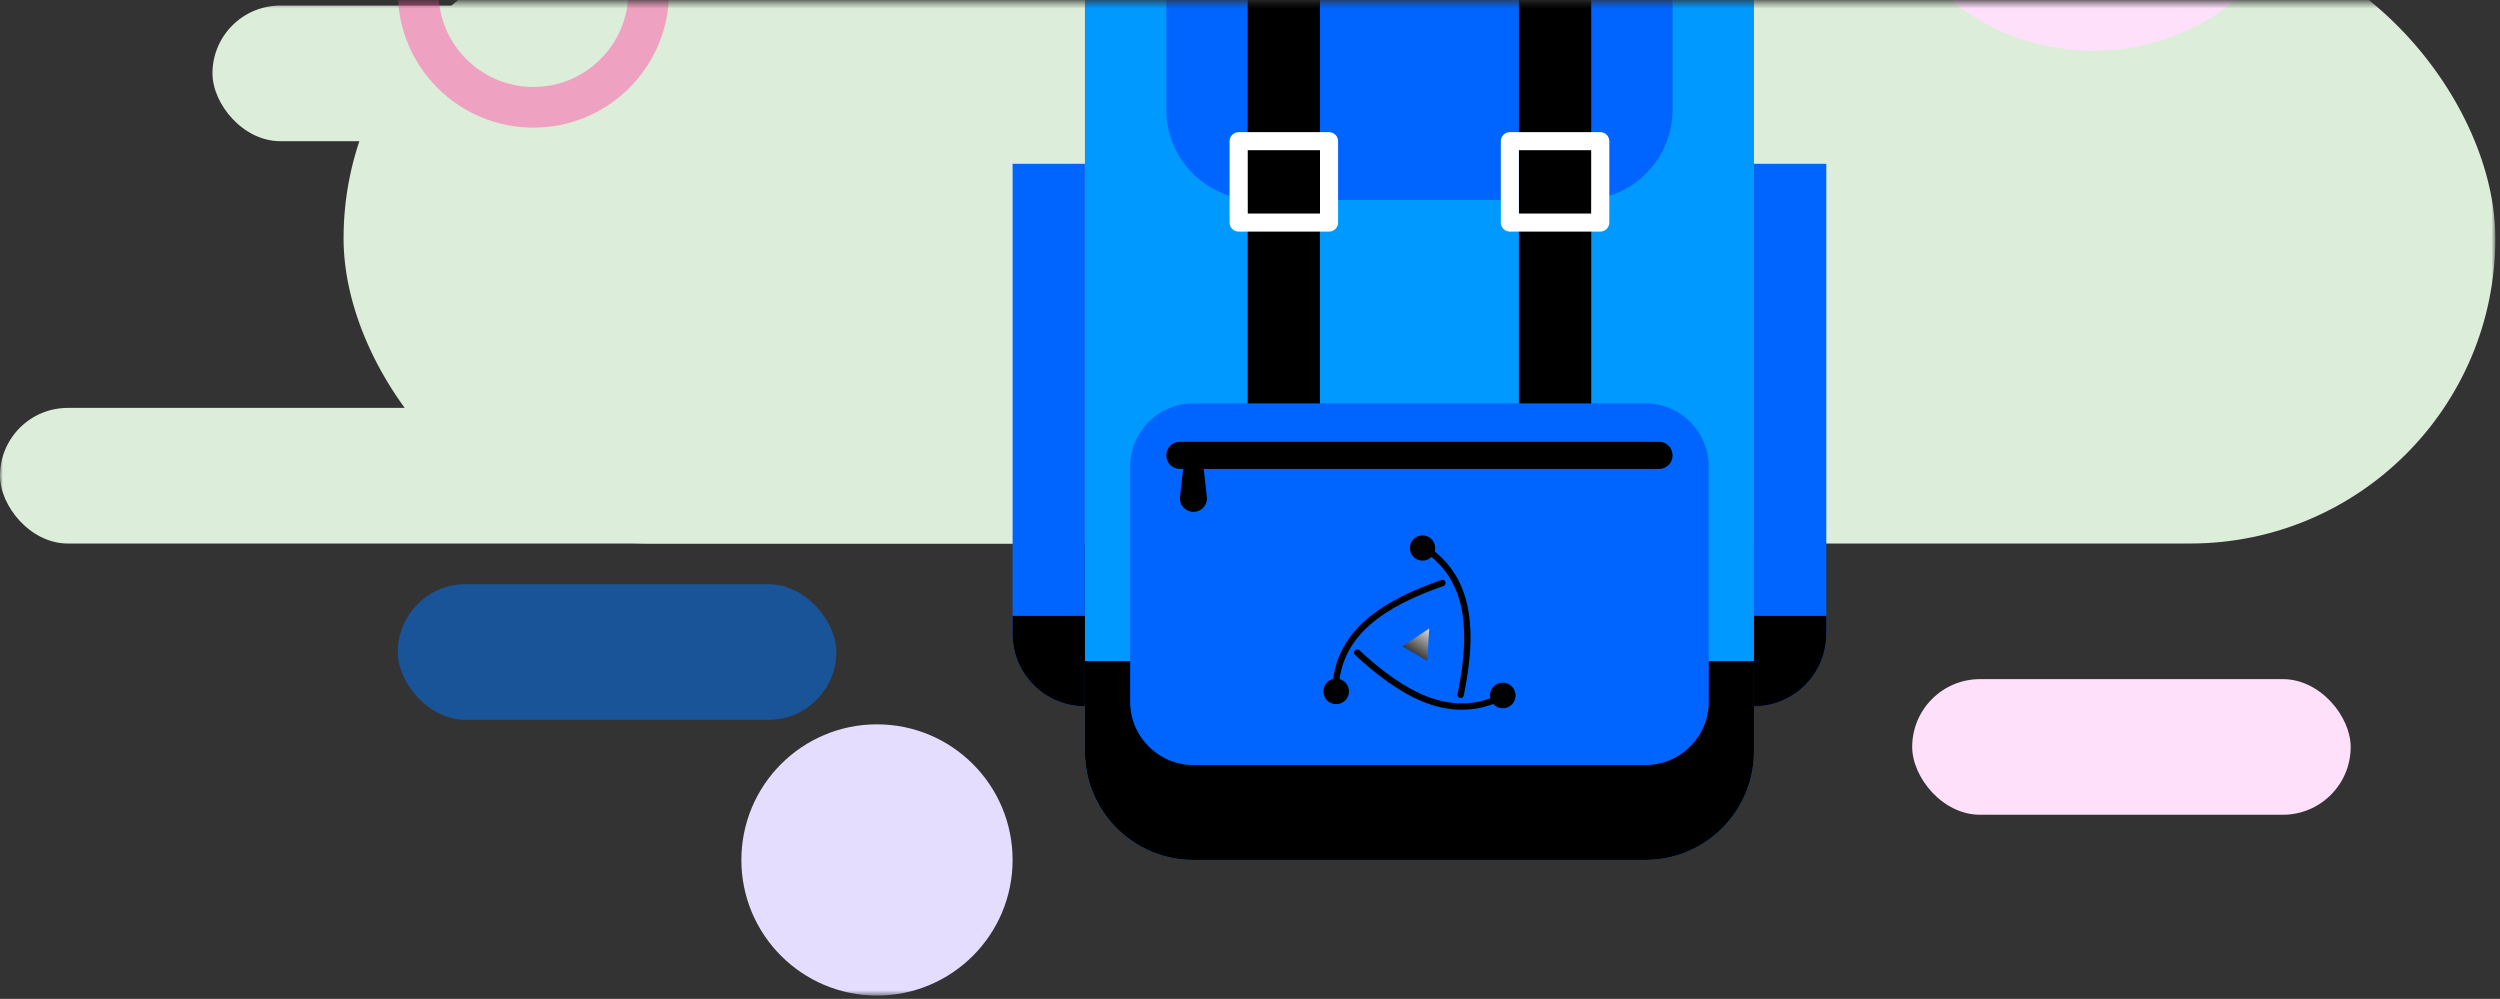 <svg xmlns="http://www.w3.org/2000/svg" xmlns:xlink="http://www.w3.org/1999/xlink" width="438" height="175" viewBox="0 0 438 175">
  <rect x="0" y="0" width="438" height="175" fill="#333333" stroke="none"/>
  <defs>
    <rect id="banner-mobil-a" width="437.184" height="174" x="0" y=".424"/>
    <linearGradient id="banner-mobil-c" x1="97.605%" x2="26.763%" y1="-25.058%" y2="106.362%">
      <stop offset="0%" stop-color="#FFF"/>
      <stop offset="100%"/>
    </linearGradient>
  </defs>
  <g fill="none" fill-rule="evenodd">
    <mask id="banner-mobil-b" fill="#fff">
      <use xlink:href="#banner-mobil-a"/>
    </mask>
    <g mask="url(#banner-mobil-b)">
      <g transform="translate(0 -70.304)">
        <rect width="376.992" height="106.92" x="60.192" y="58.608" fill="#DCEDD9" rx="53.46"/>
        <rect width="209.088" height="23.76" x="197.208" y="100.584" fill="#DCEDD9" rx="11.88"/>
        <rect width="230.472" height="23.76" y="141.768" fill="#DCEDD9" rx="11.88"/>
        <rect width="230.472" height="23.76" x="37.224" y="71.28" fill="#DCEDD9" rx="11.88"/>
        <rect width="76.824" height="23.76" x="335.016" y="189.288" fill="#FFE0FA" rx="11.88"/>
        <path fill="#09F" d="M288.288,220.968 L209.088,220.968 C198.59,220.968 190.08,212.458 190.08,201.96 L190.08,60.984 C190.08,53.111 196.463,46.728 204.336,46.728 L293.04,46.728 C300.913,46.728 307.296,53.111 307.296,60.984 L307.296,201.96 C307.296,212.458 298.786,220.968 288.288,220.968"/>
        <path fill="#000" d="M288.288,220.968 L209.088,220.968 C198.59,220.968 190.08,212.458 190.08,201.96 L190.08,186.12 L307.296,186.12 L307.296,201.96 C307.296,212.458 298.786,220.968 288.288,220.968"/>
        <path fill="#0065FF" d="M277.2 105.336L220.176 105.336C211.428 105.336 204.336 98.244 204.336 89.496L204.336 46.728 293.04 46.728 293.04 89.496C293.04 98.244 285.948 105.336 277.2 105.336M307.296 194.04L307.296 99 319.968 99 319.968 181.368C319.968 188.367 314.295 194.04 307.296 194.04"/>
        <path fill="#000" d="M307.296,194.04 L307.296,178.2 L319.968,178.2 L319.968,181.368 C319.968,188.367 314.295,194.04 307.296,194.04"/>
        <path fill="#0065FF" d="M190.08,194.04 L190.08,99 L177.408,99 L177.408,181.368 C177.408,188.367 183.081,194.04 190.08,194.04"/>
        <path fill="#000" d="M190.08,194.04 L190.08,178.2 L177.408,178.2 L177.408,181.368 C177.408,188.367 183.081,194.04 190.08,194.04"/>
        <polygon fill="#000" points="218.592 151.272 231.264 151.272 231.264 46.728 218.592 46.728"/>
        <path fill="#FFF" d="M232.848,93.456 L217.008,93.456 C216.133,93.456 215.424,94.166 215.424,95.04 L215.424,109.296 C215.424,110.17 216.133,110.88 217.008,110.88 L232.848,110.88 C233.723,110.88 234.432,110.17 234.432,109.296 L234.432,95.04 C234.432,94.166 233.723,93.456 232.848,93.456 Z M218.592,107.712 L231.264,107.712 L231.264,96.624 L218.592,96.624 L218.592,107.712 Z"/>
        <polygon fill="#000" points="266.112 151.272 278.784 151.272 278.784 46.728 266.112 46.728"/>
        <path fill="#FFF" d="M280.368,93.456 L264.528,93.456 C263.654,93.456 262.944,94.166 262.944,95.04 L262.944,109.296 C262.944,110.17 263.654,110.88 264.528,110.88 L280.368,110.88 C281.242,110.88 281.952,110.17 281.952,109.296 L281.952,95.04 C281.952,94.166 281.242,93.456 280.368,93.456 Z M266.112,107.712 L278.784,107.712 L278.784,96.624 L266.112,96.624 L266.112,107.712 Z"/>
        <path fill="#0065FF" d="M288.288,204.336 L209.088,204.336 C202.964,204.336 198,199.372 198,193.248 L198,152.064 C198,145.94 202.964,140.976 209.088,140.976 L288.288,140.976 C294.412,140.976 299.376,145.94 299.376,152.064 L299.376,193.248 C299.376,199.372 294.412,204.336 288.288,204.336"/>
        <path fill="#000" d="M290.664,152.46 L206.712,152.46 C205.4,152.46 204.336,151.396 204.336,150.084 C204.336,148.772 205.4,147.708 206.712,147.708 L290.664,147.708 C291.976,147.708 293.04,148.772 293.04,150.084 C293.04,151.396 291.976,152.46 290.664,152.46"/>
        <path fill="#000" d="M209.088,159.984 L209.088,159.984 C207.776,159.984 206.712,158.92 206.712,157.608 L207.347,151.889 C207.437,151.087 208.115,150.48 208.922,150.48 L209.254,150.48 C210.061,150.48 210.739,151.087 210.829,151.889 L211.464,157.608 C211.464,158.92 210.4,159.984 209.088,159.984"/>
        <circle cx="366.696" cy="39.6" r="39.6" fill="#FFE0FA"/>
        <circle cx="153.648" cy="220.968" r="23.76" fill="#E4DDFE"/>
        <circle cx="153.648" cy="220.968" r="16.632" fill="#E4DDFE"/>
        <rect width="76.824" height="23.76" x="69.696" y="172.656" fill="#07F" fill-opacity=".5" rx="11.88"/>
        <path fill="#FF57A8" fill-opacity=".5" d="M93.456,45.144 C106.578,45.144 117.216,55.782 117.216,68.904 C117.216,82.026 106.578,92.664 93.456,92.664 C80.334,92.664 69.696,82.026 69.696,68.904 C69.696,55.782 80.334,45.144 93.456,45.144 Z M93.456,52.272 C84.27,52.272 76.824,59.718 76.824,68.904 C76.824,78.09 84.27,85.536 93.456,85.536 C102.642,85.536 110.088,78.09 110.088,68.904 C110.088,59.718 102.642,52.272 93.456,52.272 Z"/>
        <g transform="translate(231.264 162.36)">
          <rect width="34.802" height="34.802"/>
          <g transform="translate(.557 1.74)">
            <path stroke="#000" stroke-linecap="round" stroke-linejoin="round" stroke-width="1.114" d="M30.131,28.817 C21.682,32.27 13.738,27.727 5.962,20.536"/>
            <path fill="#000" fill-rule="nonzero" d="M29.543,26.896 C28.906,27.957 29.249,29.333 30.309,29.97 C31.37,30.607 32.746,30.264 33.383,29.204 C34.02,28.143 33.677,26.767 32.617,26.13 C31.556,25.493 30.18,25.836 29.543,26.896 Z"/>
            <path stroke="#000" stroke-linecap="round" stroke-linejoin="round" stroke-width="1.114" d="M18.816,2.955 C26.016,8.421 26.211,17.571 24.085,27.942"/>
            <path fill="#000" fill-rule="nonzero" d="M17.406,4.433 C18.63,4.433 19.622,3.441 19.622,2.217 C19.622,0.992 18.63,0 17.406,0 C16.182,0 15.189,0.992 15.189,2.217 C15.189,3.441 16.182,4.433 17.406,4.433 Z"/>
            <path stroke="#000" stroke-linecap="round" stroke-linejoin="round" stroke-width="1.114" d="M2.228,25.798 C3.146,16.717 10.886,11.836 20.886,8.346"/>
            <path fill="#000" fill-rule="nonzero" d="M4.2,26.181 C3.563,25.12 2.187,24.777 1.126,25.414 C0.066,26.052 -0.277,27.428 0.36,28.488 C0.997,29.548 2.373,29.891 3.434,29.254 C4.494,28.617 4.837,27.241 4.2,26.181 Z"/>
            <polygon fill="url(#banner-mobil-c)" points="18.579 16.317 18.239 21.983 13.842 19.445"/>
          </g>
        </g>
      </g>
    </g>
  </g>
</svg>

